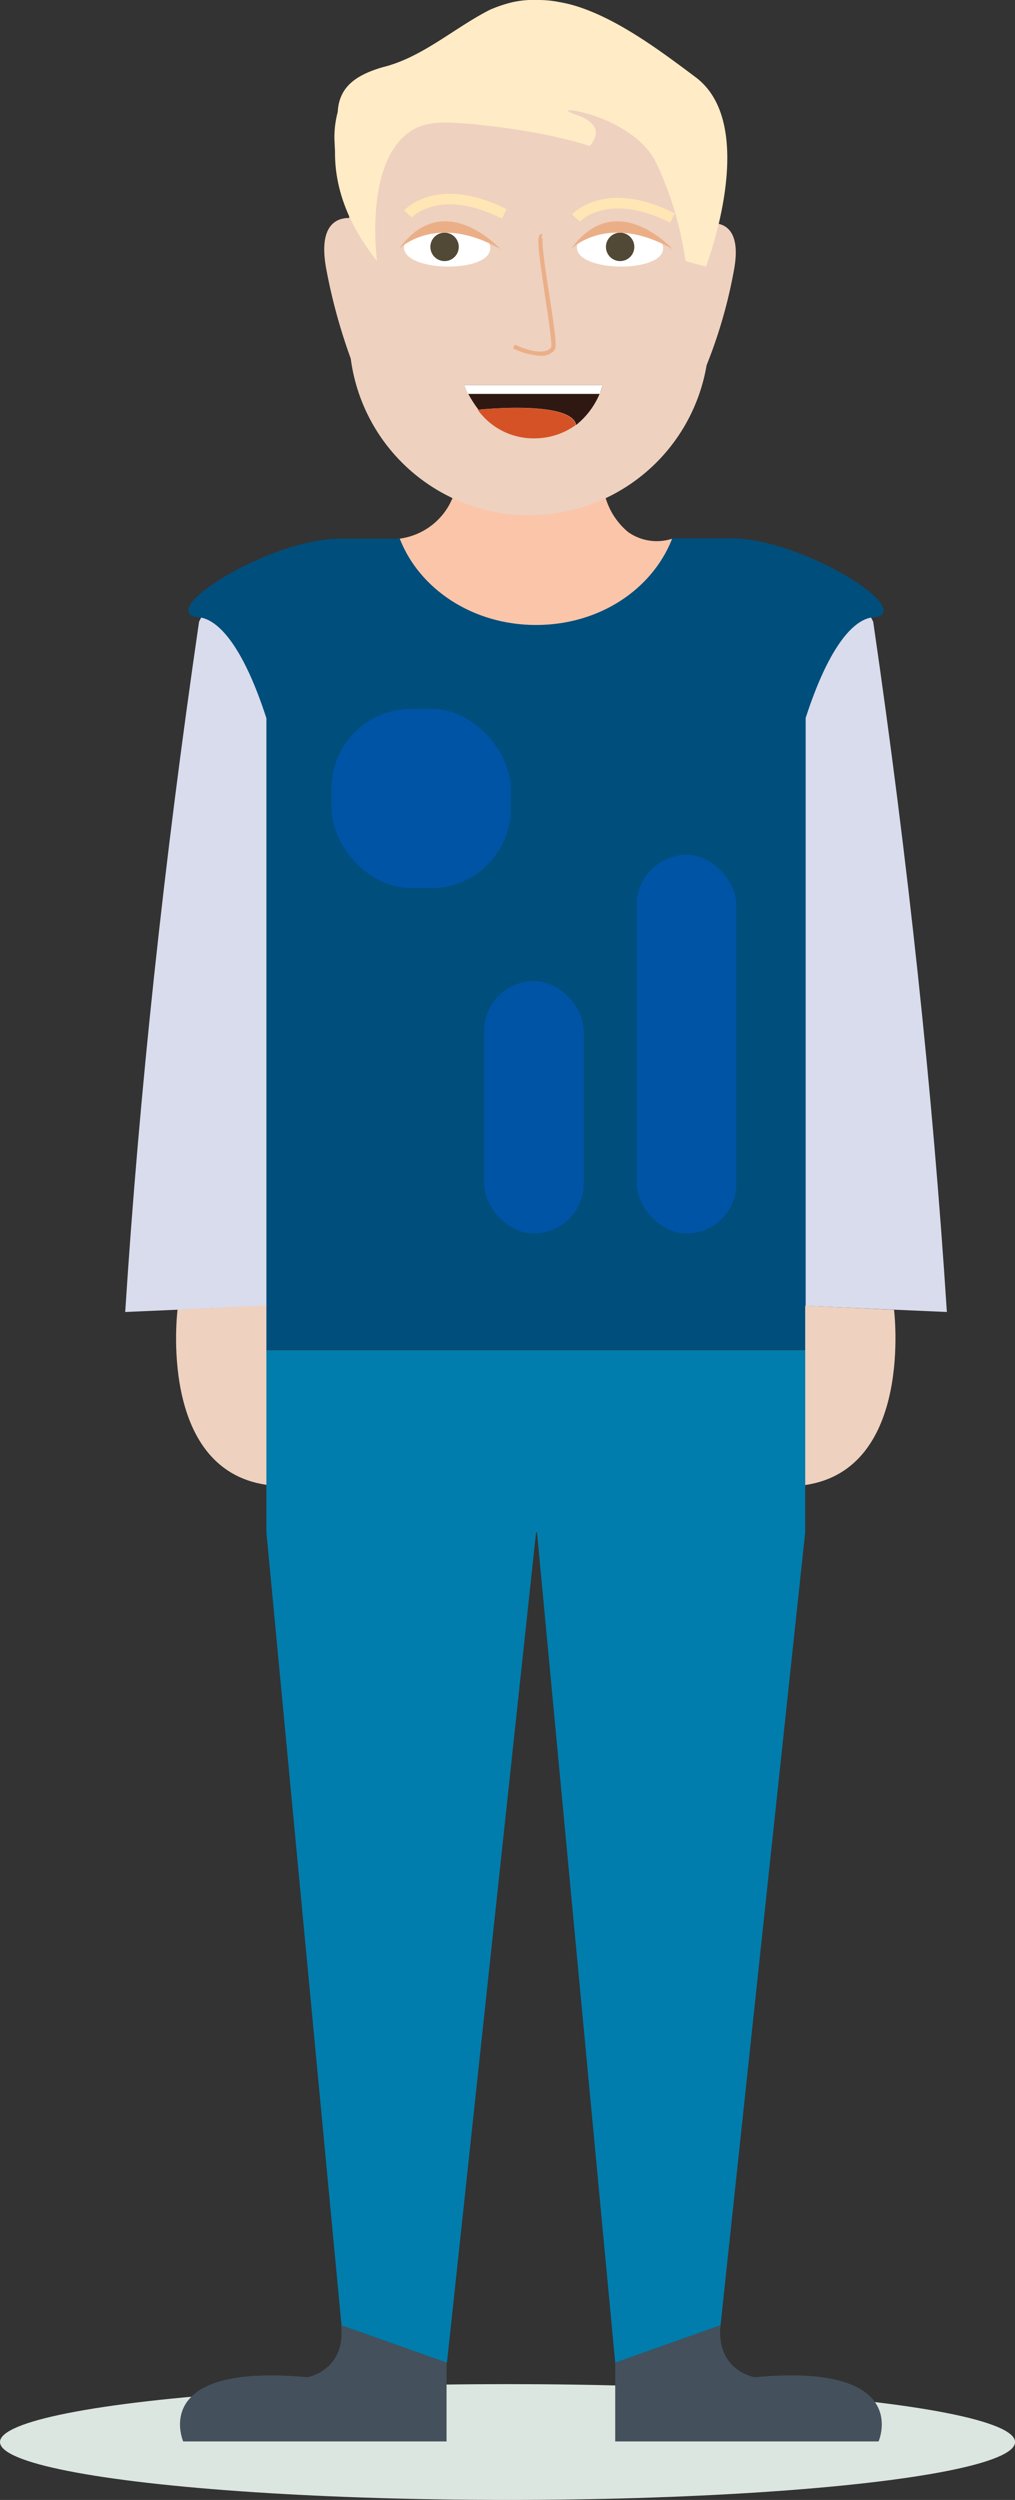 <svg xmlns="http://www.w3.org/2000/svg" viewBox="0 0 152.97 376.48"><rect x="0" y="0" width="152.97" height="376.48" fill="#333333" stroke="none"/><defs><style>.cls-1{fill:#fbc5aa;}.cls-2{fill:#dce6e0;}.cls-3{fill:#d8dcec;}.cls-4{fill:#eed1bf;}.cls-5{fill:#fff;}.cls-6{fill:#514835;}.cls-7{fill:#ebaf88;}.cls-8{fill:#ffe6b4;}.cls-9{fill:#301812;}.cls-10{fill:#d55227;}.cls-11{fill:#ffebc6;}.cls-12{fill:#004e7c;}.cls-13{fill:#007dac;}.cls-14{fill:#44515c;}.cls-15{fill:#0054a6;}</style></defs><title>Asset 3</title><g id="Layer_2" data-name="Layer 2"><g id="Glavno_Besedilo" data-name="Glavno Besedilo"><path id="Vrat" class="cls-1" d="M101.32,81.12l-.11.29c-3,7.45-11,12.77-20.43,12.77s-17.6-5.45-20.54-13.05h-.08a10.09,10.09,0,0,0,6.9-4.08,10.38,10.38,0,0,0,1.12-2,14.08,14.08,0,0,0,1-4.87H90.29a20.19,20.19,0,0,0,1,4.86,10.61,10.61,0,0,0,3.38,5.09A7.48,7.48,0,0,0,101.32,81.12Z"/><ellipse class="cls-2" cx="76.49" cy="367.76" rx="76.49" ry="8.72"/><path class="cls-3" d="M142.7,197.58l-26.85-1.17V110s6.2-35.8,15.75-16.37Q139.52,148,142.7,197.58Z"/><path id="Koza" class="cls-4" d="M110.57,40.92A73.39,73.39,0,0,1,106.49,55a27.12,27.12,0,0,1-53.63-1A84.74,84.74,0,0,1,49.2,40.67c-1.35-7,1.71-7.86,3.43-7.84V31.21A24.46,24.46,0,0,1,77.09,6.75h5.32a24.46,24.46,0,0,1,24.46,24.46v2.44C108.24,33.48,112,33.65,110.57,40.92Z"/><path class="cls-5" d="M73.88,37.41c.06-4.18-12.91-4.33-13-.16C60.88,41,73.84,41.17,73.88,37.41Z"/><path class="cls-5" d="M99.94,37.41c0-4.18-12.91-4.33-13-.16C86.93,41,99.89,41.17,99.94,37.41Z"/><circle class="cls-6" cx="67" cy="37.18" r="2.14"/><circle class="cls-6" cx="93.46" cy="37.18" r="2.14"/><path id="Oci" class="cls-7" d="M60.12,37.49s5.5-5.53,15.25,0C75.37,37.49,66.9,28.12,60.12,37.49Z"/><path id="Oci-2" data-name="Oci" class="cls-7" d="M86.07,37.49s5.51-5.53,15.25,0C101.32,37.49,92.85,28.12,86.07,37.49Z"/><path class="cls-4" d="M81.67,35.57l-.22.86C81.44,35.84,81.51,35.52,81.67,35.57Z"/><path id="Nos" class="cls-7" d="M81.42,53.58a10.9,10.9,0,0,1-4.1-1.12l.29-.57c1.16.59,4.4,1.81,5.46.42.17-.47-.43-4.43-.91-7.61-1-6.77-1.26-8.94-.79-9.35a.44.44,0,0,1,.4-.08l-.19.61a.23.23,0,0,0,.24-.08c-.28.56.44,5.32,1,8.8.89,5.89,1.1,7.67.78,8.09A2.54,2.54,0,0,1,81.42,53.58Z"/><g id="Obrve"><path class="cls-8" d="M75.65,32.93c-9.24-4.66-13.42-.35-13.6-.17l-1.17-1.07c.21-.23,5.11-5.41,15.48-.18Z"/></g><g id="Obrve-2" data-name="Obrve"><g id="Obrve-3" data-name="Obrve"><path id="Obrve-4" data-name="Obrve" class="cls-8" d="M101,33.54c-9.3-4.7-13.55-.22-13.59-.17L86.2,32.29c.2-.22,5.11-5.4,15.48-.17Z"/></g></g><path class="cls-9" d="M90.83,58a11.93,11.93,0,0,1-4,6c-.76-3.77-14.67-2.31-14.72-2.3A17.82,17.82,0,0,1,69.94,58Z"/><path class="cls-10" d="M86.78,64h0A10.54,10.54,0,0,1,81,66a10.35,10.35,0,0,1-9-4.29S86,60.24,86.78,64Z"/><polygon class="cls-9" points="72.06 61.71 72.06 61.71 72.06 61.71 72.06 61.71"/><polygon class="cls-5" points="69.94 58.01 70.53 59.32 90.38 59.32 90.83 58.01 69.94 58.01"/><path id="Lasje1" class="cls-11" d="M56.82,39.32S55,25.81,60.94,20.49a8,8,0,0,1,1.82-1.23,6.12,6.12,0,0,1,1.2-.43c2.22-.62,4.77-.3,7.06-.16l1.72.18C83.36,20,88.85,22,88.85,22S92,19,86.78,17.26s8.53-.22,12.13,7.3a51.32,51.32,0,0,1,4.4,14.76l3.08.83s8.19-21.22-1.55-28.52c-5.34-4-12-9-18.5-10.86-.65-.18-1.31-.33-2-.45A16.36,16.36,0,0,0,80.88,0a14.36,14.36,0,0,0-3.55.31c-.61.14-1.2.31-1.77.5s-1.14.41-1.7.65c-5.45,2.76-10.22,7.21-16.22,8.67-.58.17-1.14.36-1.69.57-2.71,1.07-4.87,2.71-5.05,6.15a15,15,0,0,0-.33,1.59,14.25,14.25,0,0,0-.13,3.26c0,.39.05.8.05,1.22C50.46,27.46,51.87,33.09,56.82,39.32Z"/><path class="cls-3" d="M18.87,197.58l26.85-1.17V110S39.51,74.19,30,93.62Q22.05,148,18.87,197.58Z"/><path id="Pulover" class="cls-12" d="M131.53,93l-.23,0c-2.94.51-6.53,4.78-9.88,15.12v95.16H40.15V108.16C36.8,97.82,33.21,93.55,30.27,93L30,93C23,92.21,40.5,81.12,51.31,81.12h8.93c2.94,7.59,11,13,20.54,13s17.4-5.32,20.43-12.77c0-.1.07-.19.11-.28h8.93C121.07,81.12,138.6,92.21,131.53,93Z"/><polygon id="Hlace" class="cls-13" points="121.35 203.33 121.35 230.76 108.59 350.18 92.72 355.81 80.93 230.76 80.79 230.76 67.36 355.81 67.3 355.81 51.47 350.19 40.15 230.76 40.15 203.33 121.35 203.33"/><path id="Koza-2" data-name="Koza" class="cls-4" d="M26.76,197.21s-3.05,24,13.39,26.4v-27Z"/><path id="Koza-3" data-name="Koza" class="cls-4" d="M134.74,197.25s3,24-13.39,26.39v-27Z"/><path class="cls-14" d="M132.41,367.67H92.72V355.81l15.87-5.63s0,0,0,0C107.9,357,113.7,358,113.7,358,137.64,355.78,132.41,367.67,132.41,367.67Z"/><path class="cls-14" d="M67.3,355.81v11.86H27.61S22.38,355.78,46.32,358c0,0,5.83-1,5.1-7.82h0Z"/><rect class="cls-15" x="49.97" y="106.75" width="27" height="27" rx="12"/><rect class="cls-15" x="95.97" y="128.75" width="15" height="57" rx="7.5"/><rect class="cls-15" x="72.97" y="147.75" width="15" height="38" rx="7.5"/></g></g></svg>